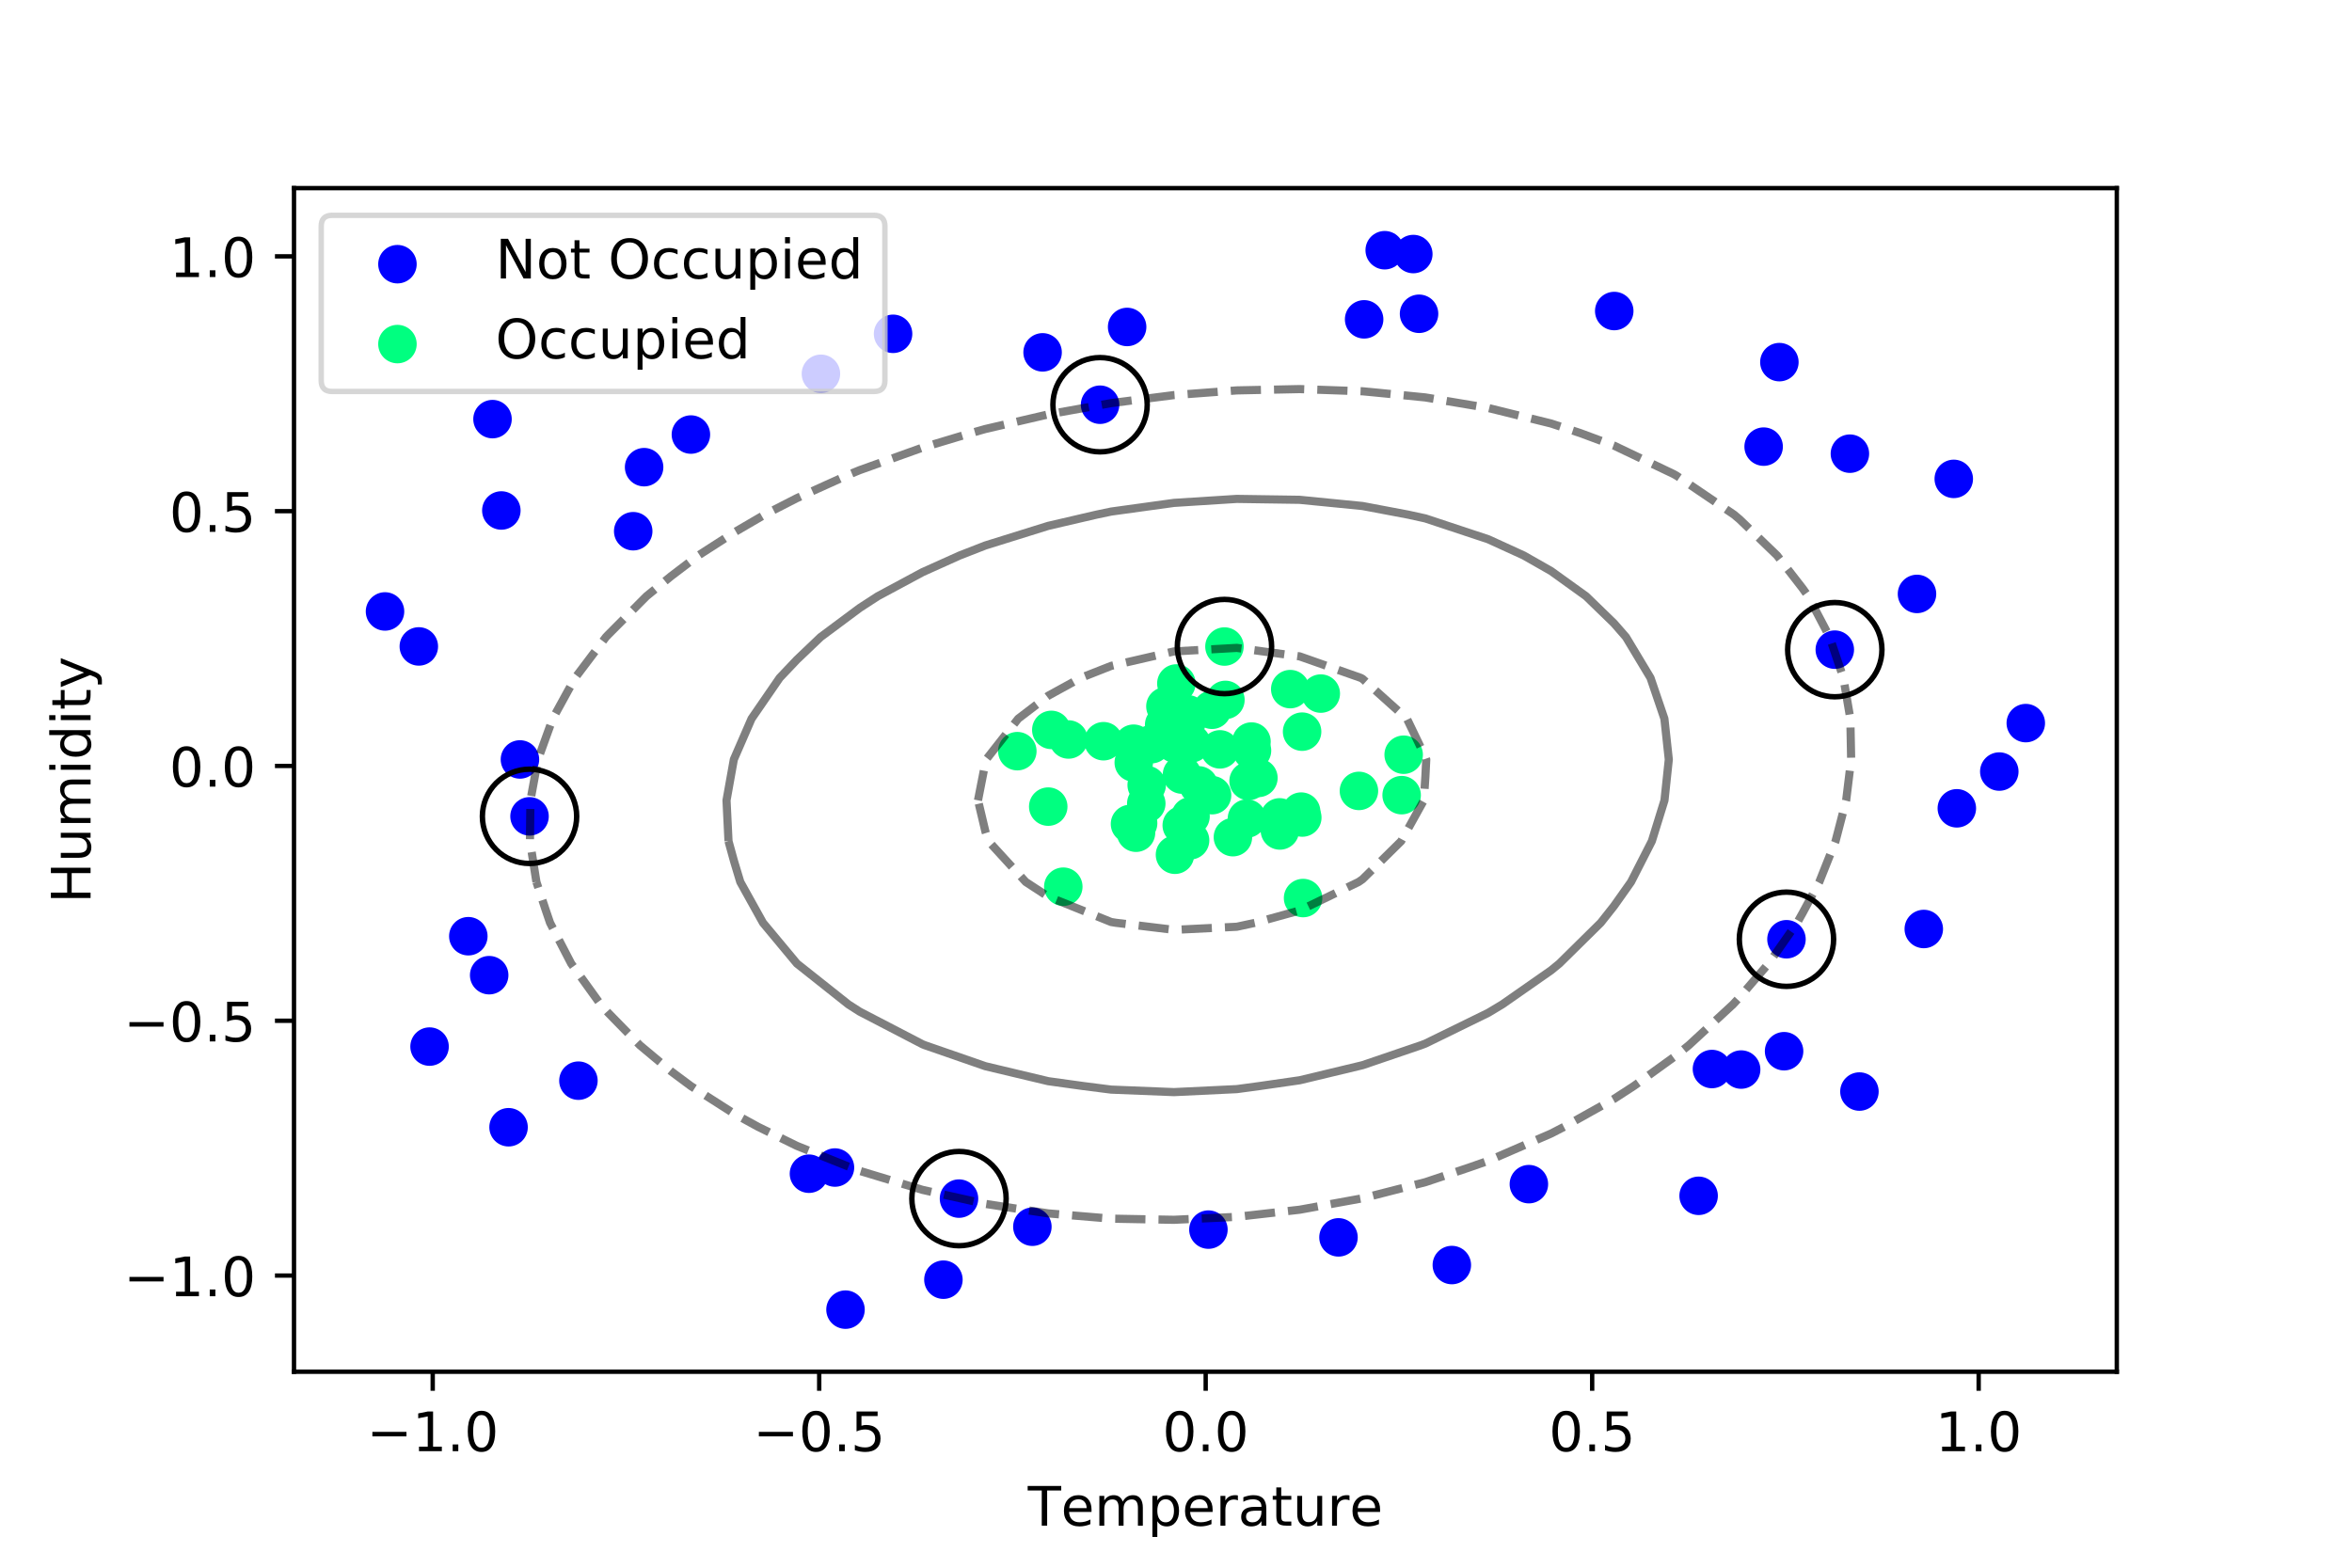 <?xml version="1.0" encoding="utf-8" standalone="no"?>
<!DOCTYPE svg PUBLIC "-//W3C//DTD SVG 1.1//EN"
  "http://www.w3.org/Graphics/SVG/1.1/DTD/svg11.dtd">
<!-- Created with matplotlib (http://matplotlib.org/) -->
<svg height="288pt" version="1.1" viewBox="0 0 432 288" width="432pt" xmlns="http://www.w3.org/2000/svg" xmlns:xlink="http://www.w3.org/1999/xlink">
 <defs>
  <style type="text/css">
*{stroke-linecap:butt;stroke-linejoin:round;}
  </style>
 </defs>
 <g id="figure_1">
  <g id="patch_1">
   <path d="M 0 288 
L 432 288 
L 432 0 
L 0 0 
z
" style="fill:#ffffff;"/>
  </g>
  <g id="axes_1">
   <g id="patch_2">
    <path d="M 54 252 
L 388.8 252 
L 388.8 34.56 
L 54 34.56 
z
" style="fill:#ffffff;"/>
   </g>
   <g id="PathCollection_1">
    <defs>
     <path d="M 0 3.536 
C 0.938 3.536 1.837 3.163 2.5 2.5 
C 3.163 1.837 3.536 0.938 3.536 0 
C 3.536 -0.938 3.163 -1.837 2.5 -2.5 
C 1.837 -3.163 0.938 -3.536 0 -3.536 
C -0.938 -3.536 -1.837 -3.163 -2.5 -2.5 
C -3.163 -1.837 -3.536 -0.938 -3.536 0 
C -3.536 0.938 -3.163 1.837 -2.5 2.5 
C -1.837 3.163 -0.938 3.536 0 3.536 
z
" id="C0_0_b269bb9af7"/>
    </defs>
    <g clip-path="url(#pc99de4e599)">
     <use style="fill:#0000ff;" x="155.297" xlink:href="#C0_0_b269bb9af7" y="240.594"/>
    </g>
    <g clip-path="url(#pc99de4e599)">
     <use style="fill:#0000ff;" x="150.783" xlink:href="#C0_0_b269bb9af7" y="68.669"/>
    </g>
    <g clip-path="url(#pc99de4e599)">
     <use style="fill:#0000ff;" x="176.142" xlink:href="#C0_0_b269bb9af7" y="220.196"/>
    </g>
    <g clip-path="url(#pc99de4e599)">
     <use style="fill:#0000ff;" x="245.846" xlink:href="#C0_0_b269bb9af7" y="227.316"/>
    </g>
    <g clip-path="url(#pc99de4e599)">
     <use style="fill:#0000ff;" x="153.36" xlink:href="#C0_0_b269bb9af7" y="214.488"/>
    </g>
    <g clip-path="url(#pc99de4e599)">
     <use style="fill:#0000ff;" x="93.409" xlink:href="#C0_0_b269bb9af7" y="207.086"/>
    </g>
    <g clip-path="url(#pc99de4e599)">
     <use style="fill:#0000ff;" x="327.689" xlink:href="#C0_0_b269bb9af7" y="193.119"/>
    </g>
    <g clip-path="url(#pc99de4e599)">
     <use style="fill:#0000ff;" x="254.336" xlink:href="#C0_0_b269bb9af7" y="45.966"/>
    </g>
    <g clip-path="url(#pc99de4e599)">
     <use style="fill:#0000ff;" x="337.003" xlink:href="#C0_0_b269bb9af7" y="119.349"/>
    </g>
    <g clip-path="url(#pc99de4e599)">
     <use style="fill:#0000ff;" x="118.306" xlink:href="#C0_0_b269bb9af7" y="85.824"/>
    </g>
    <g clip-path="url(#pc99de4e599)">
     <use style="fill:#0000ff;" x="173.28" xlink:href="#C0_0_b269bb9af7" y="235.091"/>
    </g>
    <g clip-path="url(#pc99de4e599)">
     <use style="fill:#0000ff;" x="86.019" xlink:href="#C0_0_b269bb9af7" y="171.992"/>
    </g>
    <g clip-path="url(#pc99de4e599)">
     <use style="fill:#0000ff;" x="319.802" xlink:href="#C0_0_b269bb9af7" y="196.489"/>
    </g>
    <g clip-path="url(#pc99de4e599)">
     <use style="fill:#0000ff;" x="221.956" xlink:href="#C0_0_b269bb9af7" y="225.891"/>
    </g>
    <g clip-path="url(#pc99de4e599)">
     <use style="fill:#0000ff;" x="266.663" xlink:href="#C0_0_b269bb9af7" y="232.402"/>
    </g>
    <g clip-path="url(#pc99de4e599)">
     <use style="fill:#0000ff;" x="353.349" xlink:href="#C0_0_b269bb9af7" y="170.666"/>
    </g>
    <g clip-path="url(#pc99de4e599)">
     <use style="fill:#0000ff;" x="76.926" xlink:href="#C0_0_b269bb9af7" y="118.756"/>
    </g>
    <g clip-path="url(#pc99de4e599)">
     <use style="fill:#0000ff;" x="148.585" xlink:href="#C0_0_b269bb9af7" y="215.622"/>
    </g>
    <g clip-path="url(#pc99de4e599)">
     <use style="fill:#0000ff;" x="202.053" xlink:href="#C0_0_b269bb9af7" y="74.351"/>
    </g>
    <g clip-path="url(#pc99de4e599)">
     <use style="fill:#0000ff;" x="280.816" xlink:href="#C0_0_b269bb9af7" y="217.54"/>
    </g>
    <g clip-path="url(#pc99de4e599)">
     <use style="fill:#0000ff;" x="341.529" xlink:href="#C0_0_b269bb9af7" y="200.529"/>
    </g>
    <g clip-path="url(#pc99de4e599)">
     <use style="fill:#0000ff;" x="97.261" xlink:href="#C0_0_b269bb9af7" y="149.97"/>
    </g>
    <g clip-path="url(#pc99de4e599)">
     <use style="fill:#0000ff;" x="314.44" xlink:href="#C0_0_b269bb9af7" y="196.391"/>
    </g>
    <g clip-path="url(#pc99de4e599)">
     <use style="fill:#0000ff;" x="70.717" xlink:href="#C0_0_b269bb9af7" y="112.329"/>
    </g>
    <g clip-path="url(#pc99de4e599)">
     <use style="fill:#0000ff;" x="358.855" xlink:href="#C0_0_b269bb9af7" y="87.976"/>
    </g>
    <g clip-path="url(#pc99de4e599)">
     <use style="fill:#0000ff;" x="359.419" xlink:href="#C0_0_b269bb9af7" y="148.495"/>
    </g>
    <g clip-path="url(#pc99de4e599)">
     <use style="fill:#0000ff;" x="116.304" xlink:href="#C0_0_b269bb9af7" y="97.59"/>
    </g>
    <g clip-path="url(#pc99de4e599)">
     <use style="fill:#0000ff;" x="352.102" xlink:href="#C0_0_b269bb9af7" y="109.111"/>
    </g>
    <g clip-path="url(#pc99de4e599)">
     <use style="fill:#0000ff;" x="106.242" xlink:href="#C0_0_b269bb9af7" y="198.53"/>
    </g>
    <g clip-path="url(#pc99de4e599)">
     <use style="fill:#0000ff;" x="311.992" xlink:href="#C0_0_b269bb9af7" y="219.683"/>
    </g>
    <g clip-path="url(#pc99de4e599)">
     <use style="fill:#0000ff;" x="328.127" xlink:href="#C0_0_b269bb9af7" y="172.55"/>
    </g>
    <g clip-path="url(#pc99de4e599)">
     <use style="fill:#0000ff;" x="296.494" xlink:href="#C0_0_b269bb9af7" y="57.14"/>
    </g>
    <g clip-path="url(#pc99de4e599)">
     <use style="fill:#0000ff;" x="367.218" xlink:href="#C0_0_b269bb9af7" y="141.743"/>
    </g>
    <g clip-path="url(#pc99de4e599)">
     <use style="fill:#0000ff;" x="92.083" xlink:href="#C0_0_b269bb9af7" y="93.781"/>
    </g>
    <g clip-path="url(#pc99de4e599)">
     <use style="fill:#0000ff;" x="326.825" xlink:href="#C0_0_b269bb9af7" y="66.527"/>
    </g>
    <g clip-path="url(#pc99de4e599)">
     <use style="fill:#0000ff;" x="207.024" xlink:href="#C0_0_b269bb9af7" y="60.066"/>
    </g>
    <g clip-path="url(#pc99de4e599)">
     <use style="fill:#0000ff;" x="191.497" xlink:href="#C0_0_b269bb9af7" y="64.731"/>
    </g>
    <g clip-path="url(#pc99de4e599)">
     <use style="fill:#0000ff;" x="78.899" xlink:href="#C0_0_b269bb9af7" y="192.27"/>
    </g>
    <g clip-path="url(#pc99de4e599)">
     <use style="fill:#0000ff;" x="89.848" xlink:href="#C0_0_b269bb9af7" y="179.151"/>
    </g>
    <g clip-path="url(#pc99de4e599)">
     <use style="fill:#0000ff;" x="250.555" xlink:href="#C0_0_b269bb9af7" y="58.665"/>
    </g>
    <g clip-path="url(#pc99de4e599)">
     <use style="fill:#0000ff;" x="126.9" xlink:href="#C0_0_b269bb9af7" y="79.831"/>
    </g>
    <g clip-path="url(#pc99de4e599)">
     <use style="fill:#0000ff;" x="90.462" xlink:href="#C0_0_b269bb9af7" y="76.997"/>
    </g>
    <g clip-path="url(#pc99de4e599)">
     <use style="fill:#0000ff;" x="95.5" xlink:href="#C0_0_b269bb9af7" y="139.519"/>
    </g>
    <g clip-path="url(#pc99de4e599)">
     <use style="fill:#0000ff;" x="323.934" xlink:href="#C0_0_b269bb9af7" y="82.05"/>
    </g>
    <g clip-path="url(#pc99de4e599)">
     <use style="fill:#0000ff;" x="372.083" xlink:href="#C0_0_b269bb9af7" y="132.843"/>
    </g>
    <g clip-path="url(#pc99de4e599)">
     <use style="fill:#0000ff;" x="164.033" xlink:href="#C0_0_b269bb9af7" y="61.325"/>
    </g>
    <g clip-path="url(#pc99de4e599)">
     <use style="fill:#0000ff;" x="339.778" xlink:href="#C0_0_b269bb9af7" y="83.345"/>
    </g>
    <g clip-path="url(#pc99de4e599)">
     <use style="fill:#0000ff;" x="260.642" xlink:href="#C0_0_b269bb9af7" y="57.645"/>
    </g>
    <g clip-path="url(#pc99de4e599)">
     <use style="fill:#0000ff;" x="259.587" xlink:href="#C0_0_b269bb9af7" y="46.671"/>
    </g>
    <g clip-path="url(#pc99de4e599)">
     <use style="fill:#0000ff;" x="189.619" xlink:href="#C0_0_b269bb9af7" y="225.362"/>
    </g>
   </g>
   <g id="PathCollection_2">
    <defs>
     <path d="M 0 3.536 
C 0.938 3.536 1.837 3.163 2.5 2.5 
C 3.163 1.837 3.536 0.938 3.536 0 
C 3.536 -0.938 3.163 -1.837 2.5 -2.5 
C 1.837 -3.163 0.938 -3.536 0 -3.536 
C -0.938 -3.536 -1.837 -3.163 -2.5 -2.5 
C -3.163 -1.837 -3.536 -0.938 -3.536 0 
C -3.536 0.938 -3.163 1.837 -2.5 2.5 
C -1.837 3.163 -0.938 3.536 0 3.536 
z
" id="C1_0_8da553dc02"/>
    </defs>
    <g clip-path="url(#pc99de4e599)">
     <use style="fill:#00ff80;" x="211.501" xlink:href="#C1_0_8da553dc02" y="136.712"/>
    </g>
    <g clip-path="url(#pc99de4e599)">
     <use style="fill:#00ff80;" x="229.032" xlink:href="#C1_0_8da553dc02" y="150.377"/>
    </g>
    <g clip-path="url(#pc99de4e599)">
     <use style="fill:#00ff80;" x="193.098" xlink:href="#C1_0_8da553dc02" y="134.089"/>
    </g>
    <g clip-path="url(#pc99de4e599)">
     <use style="fill:#00ff80;" x="257.816" xlink:href="#C1_0_8da553dc02" y="138.649"/>
    </g>
    <g clip-path="url(#pc99de4e599)">
     <use style="fill:#00ff80;" x="202.684" xlink:href="#C1_0_8da553dc02" y="136.169"/>
    </g>
    <g clip-path="url(#pc99de4e599)">
     <use style="fill:#00ff80;" x="218.156" xlink:href="#C1_0_8da553dc02" y="131.223"/>
    </g>
    <g clip-path="url(#pc99de4e599)">
     <use style="fill:#00ff80;" x="217.049" xlink:href="#C1_0_8da553dc02" y="134.687"/>
    </g>
    <g clip-path="url(#pc99de4e599)">
     <use style="fill:#00ff80;" x="226.455" xlink:href="#C1_0_8da553dc02" y="153.795"/>
    </g>
    <g clip-path="url(#pc99de4e599)">
     <use style="fill:#00ff80;" x="242.592" xlink:href="#C1_0_8da553dc02" y="127.418"/>
    </g>
    <g clip-path="url(#pc99de4e599)">
     <use style="fill:#00ff80;" x="249.599" xlink:href="#C1_0_8da553dc02" y="145.299"/>
    </g>
    <g clip-path="url(#pc99de4e599)">
     <use style="fill:#00ff80;" x="239.197" xlink:href="#C1_0_8da553dc02" y="150.189"/>
    </g>
    <g clip-path="url(#pc99de4e599)">
     <use style="fill:#00ff80;" x="207.552" xlink:href="#C1_0_8da553dc02" y="151.372"/>
    </g>
    <g clip-path="url(#pc99de4e599)">
     <use style="fill:#00ff80;" x="186.855" xlink:href="#C1_0_8da553dc02" y="137.997"/>
    </g>
    <g clip-path="url(#pc99de4e599)">
     <use style="fill:#00ff80;" x="235.034" xlink:href="#C1_0_8da553dc02" y="150.162"/>
    </g>
    <g clip-path="url(#pc99de4e599)">
     <use style="fill:#00ff80;" x="217.101" xlink:href="#C1_0_8da553dc02" y="142.299"/>
    </g>
    <g clip-path="url(#pc99de4e599)">
     <use style="fill:#00ff80;" x="218.588" xlink:href="#C1_0_8da553dc02" y="154.374"/>
    </g>
    <g clip-path="url(#pc99de4e599)">
     <use style="fill:#00ff80;" x="224.903" xlink:href="#C1_0_8da553dc02" y="118.776"/>
    </g>
    <g clip-path="url(#pc99de4e599)">
     <use style="fill:#00ff80;" x="257.444" xlink:href="#C1_0_8da553dc02" y="146.079"/>
    </g>
    <g clip-path="url(#pc99de4e599)">
     <use style="fill:#00ff80;" x="208.656" xlink:href="#C1_0_8da553dc02" y="152.979"/>
    </g>
    <g clip-path="url(#pc99de4e599)">
     <use style="fill:#00ff80;" x="218.67" xlink:href="#C1_0_8da553dc02" y="149.965"/>
    </g>
    <g clip-path="url(#pc99de4e599)">
     <use style="fill:#00ff80;" x="229.958" xlink:href="#C1_0_8da553dc02" y="137.889"/>
    </g>
    <g clip-path="url(#pc99de4e599)">
     <use style="fill:#00ff80;" x="208.241" xlink:href="#C1_0_8da553dc02" y="140.086"/>
    </g>
    <g clip-path="url(#pc99de4e599)">
     <use style="fill:#00ff80;" x="222.624" xlink:href="#C1_0_8da553dc02" y="146.082"/>
    </g>
    <g clip-path="url(#pc99de4e599)">
     <use style="fill:#00ff80;" x="229.864" xlink:href="#C1_0_8da553dc02" y="136.231"/>
    </g>
    <g clip-path="url(#pc99de4e599)">
     <use style="fill:#00ff80;" x="215.856" xlink:href="#C1_0_8da553dc02" y="136.614"/>
    </g>
    <g clip-path="url(#pc99de4e599)">
     <use style="fill:#00ff80;" x="192.533" xlink:href="#C1_0_8da553dc02" y="148.184"/>
    </g>
    <g clip-path="url(#pc99de4e599)">
     <use style="fill:#00ff80;" x="217.056" xlink:href="#C1_0_8da553dc02" y="151.627"/>
    </g>
    <g clip-path="url(#pc99de4e599)">
     <use style="fill:#00ff80;" x="213.828" xlink:href="#C1_0_8da553dc02" y="133.139"/>
    </g>
    <g clip-path="url(#pc99de4e599)">
     <use style="fill:#00ff80;" x="222.609" xlink:href="#C1_0_8da553dc02" y="130.39"/>
    </g>
    <g clip-path="url(#pc99de4e599)">
     <use style="fill:#00ff80;" x="239.161" xlink:href="#C1_0_8da553dc02" y="134.413"/>
    </g>
    <g clip-path="url(#pc99de4e599)">
     <use style="fill:#00ff80;" x="239.341" xlink:href="#C1_0_8da553dc02" y="164.982"/>
    </g>
    <g clip-path="url(#pc99de4e599)">
     <use style="fill:#00ff80;" x="210.618" xlink:href="#C1_0_8da553dc02" y="144.217"/>
    </g>
    <g clip-path="url(#pc99de4e599)">
     <use style="fill:#00ff80;" x="214.057" xlink:href="#C1_0_8da553dc02" y="129.766"/>
    </g>
    <g clip-path="url(#pc99de4e599)">
     <use style="fill:#00ff80;" x="196.259" xlink:href="#C1_0_8da553dc02" y="135.851"/>
    </g>
    <g clip-path="url(#pc99de4e599)">
     <use style="fill:#00ff80;" x="235.082" xlink:href="#C1_0_8da553dc02" y="152.564"/>
    </g>
    <g clip-path="url(#pc99de4e599)">
     <use style="fill:#00ff80;" x="238.989" xlink:href="#C1_0_8da553dc02" y="149.103"/>
    </g>
    <g clip-path="url(#pc99de4e599)">
     <use style="fill:#00ff80;" x="215.814" xlink:href="#C1_0_8da553dc02" y="157.026"/>
    </g>
    <g clip-path="url(#pc99de4e599)">
     <use style="fill:#00ff80;" x="225.076" xlink:href="#C1_0_8da553dc02" y="128.582"/>
    </g>
    <g clip-path="url(#pc99de4e599)">
     <use style="fill:#00ff80;" x="229.335" xlink:href="#C1_0_8da553dc02" y="143.485"/>
    </g>
    <g clip-path="url(#pc99de4e599)">
     <use style="fill:#00ff80;" x="218.806" xlink:href="#C1_0_8da553dc02" y="136.551"/>
    </g>
    <g clip-path="url(#pc99de4e599)">
     <use style="fill:#00ff80;" x="224.07" xlink:href="#C1_0_8da553dc02" y="137.667"/>
    </g>
    <g clip-path="url(#pc99de4e599)">
     <use style="fill:#00ff80;" x="231.136" xlink:href="#C1_0_8da553dc02" y="142.913"/>
    </g>
    <g clip-path="url(#pc99de4e599)">
     <use style="fill:#00ff80;" x="210.54" xlink:href="#C1_0_8da553dc02" y="147.619"/>
    </g>
    <g clip-path="url(#pc99de4e599)">
     <use style="fill:#00ff80;" x="236.985" xlink:href="#C1_0_8da553dc02" y="126.6"/>
    </g>
    <g clip-path="url(#pc99de4e599)">
     <use style="fill:#00ff80;" x="216.068" xlink:href="#C1_0_8da553dc02" y="125.56"/>
    </g>
    <g clip-path="url(#pc99de4e599)">
     <use style="fill:#00ff80;" x="217.914" xlink:href="#C1_0_8da553dc02" y="132.662"/>
    </g>
    <g clip-path="url(#pc99de4e599)">
     <use style="fill:#00ff80;" x="220.172" xlink:href="#C1_0_8da553dc02" y="144.282"/>
    </g>
    <g clip-path="url(#pc99de4e599)">
     <use style="fill:#00ff80;" x="208.209" xlink:href="#C1_0_8da553dc02" y="136.627"/>
    </g>
    <g clip-path="url(#pc99de4e599)">
     <use style="fill:#00ff80;" x="209.04" xlink:href="#C1_0_8da553dc02" y="151.245"/>
    </g>
    <g clip-path="url(#pc99de4e599)">
     <use style="fill:#00ff80;" x="195.299" xlink:href="#C1_0_8da553dc02" y="162.895"/>
    </g>
   </g>
   <g id="PathCollection_3">
    <defs>
     <path d="M 0 8.66 
C 2.297 8.66 4.5 7.748 6.124 6.124 
C 7.748 4.5 8.66 2.297 8.66 0 
C 8.66 -2.297 7.748 -4.5 6.124 -6.124 
C 4.5 -7.748 2.297 -8.66 0 -8.66 
C -2.297 -8.66 -4.5 -7.748 -6.124 -6.124 
C -7.748 -4.5 -8.66 -2.297 -8.66 0 
C -8.66 2.297 -7.748 4.5 -6.124 6.124 
C -4.5 7.748 -2.297 8.66 0 8.66 
z
" id="C2_0_939f2a3a9c"/>
    </defs>
    <g clip-path="url(#pc99de4e599)">
     <use style="fill:none;stroke:#000000;" x="176.142" xlink:href="#C2_0_939f2a3a9c" y="220.196"/>
    </g>
    <g clip-path="url(#pc99de4e599)">
     <use style="fill:none;stroke:#000000;" x="337.003" xlink:href="#C2_0_939f2a3a9c" y="119.349"/>
    </g>
    <g clip-path="url(#pc99de4e599)">
     <use style="fill:none;stroke:#000000;" x="202.053" xlink:href="#C2_0_939f2a3a9c" y="74.351"/>
    </g>
    <g clip-path="url(#pc99de4e599)">
     <use style="fill:none;stroke:#000000;" x="97.261" xlink:href="#C2_0_939f2a3a9c" y="149.97"/>
    </g>
    <g clip-path="url(#pc99de4e599)">
     <use style="fill:none;stroke:#000000;" x="328.127" xlink:href="#C2_0_939f2a3a9c" y="172.55"/>
    </g>
    <g clip-path="url(#pc99de4e599)">
     <use style="fill:none;stroke:#000000;" x="224.903" xlink:href="#C2_0_939f2a3a9c" y="118.776"/>
    </g>
   </g>
   <g id="PathCollection_4"/>
   <g id="matplotlib.axis_1">
    <g id="xtick_1">
     <g id="line2d_1">
      <defs>
       <path d="M 0 0 
L 0 3.5 
" id="mae3b0581ad" style="stroke:#000000;stroke-width:0.8;"/>
      </defs>
      <g>
       <use style="stroke:#000000;stroke-width:0.8;" x="79.478" xlink:href="#mae3b0581ad" y="252"/>
      </g>
     </g>
     <g id="text_1">
      <!-- −1.0 -->
      <defs>
       <path d="M 10.594 35.5 
L 73.188 35.5 
L 73.188 27.203 
L 10.594 27.203 
z
" id="DejaVuSans-2212"/>
       <path d="M 12.406 8.297 
L 28.516 8.297 
L 28.516 63.922 
L 10.984 60.406 
L 10.984 69.391 
L 28.422 72.906 
L 38.281 72.906 
L 38.281 8.297 
L 54.391 8.297 
L 54.391 0 
L 12.406 0 
z
" id="DejaVuSans-31"/>
       <path d="M 10.688 12.406 
L 21 12.406 
L 21 0 
L 10.688 0 
z
" id="DejaVuSans-2e"/>
       <path d="M 31.781 66.406 
Q 24.172 66.406 20.328 58.906 
Q 16.5 51.422 16.5 36.375 
Q 16.5 21.391 20.328 13.891 
Q 24.172 6.391 31.781 6.391 
Q 39.453 6.391 43.281 13.891 
Q 47.125 21.391 47.125 36.375 
Q 47.125 51.422 43.281 58.906 
Q 39.453 66.406 31.781 66.406 
z
M 31.781 74.219 
Q 44.047 74.219 50.516 64.516 
Q 56.984 54.828 56.984 36.375 
Q 56.984 17.969 50.516 8.266 
Q 44.047 -1.422 31.781 -1.422 
Q 19.531 -1.422 13.062 8.266 
Q 6.594 17.969 6.594 36.375 
Q 6.594 54.828 13.062 64.516 
Q 19.531 74.219 31.781 74.219 
z
" id="DejaVuSans-30"/>
      </defs>
      <g transform="translate(67.337 266.598)scale(0.1 -0.1)">
       <use xlink:href="#DejaVuSans-2212"/>
       <use x="83.789" xlink:href="#DejaVuSans-31"/>
       <use x="147.412" xlink:href="#DejaVuSans-2e"/>
       <use x="179.199" xlink:href="#DejaVuSans-30"/>
      </g>
     </g>
    </g>
    <g id="xtick_2">
     <g id="line2d_2">
      <g>
       <use style="stroke:#000000;stroke-width:0.8;" x="150.466" xlink:href="#mae3b0581ad" y="252"/>
      </g>
     </g>
     <g id="text_2">
      <!-- −0.5 -->
      <defs>
       <path d="M 10.797 72.906 
L 49.516 72.906 
L 49.516 64.594 
L 19.828 64.594 
L 19.828 46.734 
Q 21.969 47.469 24.109 47.828 
Q 26.266 48.188 28.422 48.188 
Q 40.625 48.188 47.75 41.5 
Q 54.891 34.812 54.891 23.391 
Q 54.891 11.625 47.562 5.094 
Q 40.234 -1.422 26.906 -1.422 
Q 22.312 -1.422 17.547 -0.641 
Q 12.797 0.141 7.719 1.703 
L 7.719 11.625 
Q 12.109 9.234 16.797 8.062 
Q 21.484 6.891 26.703 6.891 
Q 35.156 6.891 40.078 11.328 
Q 45.016 15.766 45.016 23.391 
Q 45.016 31 40.078 35.438 
Q 35.156 39.891 26.703 39.891 
Q 22.75 39.891 18.812 39.016 
Q 14.891 38.141 10.797 36.281 
z
" id="DejaVuSans-35"/>
      </defs>
      <g transform="translate(138.324 266.598)scale(0.1 -0.1)">
       <use xlink:href="#DejaVuSans-2212"/>
       <use x="83.789" xlink:href="#DejaVuSans-30"/>
       <use x="147.412" xlink:href="#DejaVuSans-2e"/>
       <use x="179.199" xlink:href="#DejaVuSans-35"/>
      </g>
     </g>
    </g>
    <g id="xtick_3">
     <g id="line2d_3">
      <g>
       <use style="stroke:#000000;stroke-width:0.8;" x="221.453" xlink:href="#mae3b0581ad" y="252"/>
      </g>
     </g>
     <g id="text_3">
      <!-- 0.0 -->
      <g transform="translate(213.501 266.598)scale(0.1 -0.1)">
       <use xlink:href="#DejaVuSans-30"/>
       <use x="63.623" xlink:href="#DejaVuSans-2e"/>
       <use x="95.41" xlink:href="#DejaVuSans-30"/>
      </g>
     </g>
    </g>
    <g id="xtick_4">
     <g id="line2d_4">
      <g>
       <use style="stroke:#000000;stroke-width:0.8;" x="292.44" xlink:href="#mae3b0581ad" y="252"/>
      </g>
     </g>
     <g id="text_4">
      <!-- 0.5 -->
      <g transform="translate(284.489 266.598)scale(0.1 -0.1)">
       <use xlink:href="#DejaVuSans-30"/>
       <use x="63.623" xlink:href="#DejaVuSans-2e"/>
       <use x="95.41" xlink:href="#DejaVuSans-35"/>
      </g>
     </g>
    </g>
    <g id="xtick_5">
     <g id="line2d_5">
      <g>
       <use style="stroke:#000000;stroke-width:0.8;" x="363.428" xlink:href="#mae3b0581ad" y="252"/>
      </g>
     </g>
     <g id="text_5">
      <!-- 1.0 -->
      <g transform="translate(355.476 266.598)scale(0.1 -0.1)">
       <use xlink:href="#DejaVuSans-31"/>
       <use x="63.623" xlink:href="#DejaVuSans-2e"/>
       <use x="95.41" xlink:href="#DejaVuSans-30"/>
      </g>
     </g>
    </g>
    <g id="text_6">
     <!-- Temperature -->
     <defs>
      <path d="M -0.297 72.906 
L 61.375 72.906 
L 61.375 64.594 
L 35.5 64.594 
L 35.5 0 
L 25.594 0 
L 25.594 64.594 
L -0.297 64.594 
z
" id="DejaVuSans-54"/>
      <path d="M 56.203 29.594 
L 56.203 25.203 
L 14.891 25.203 
Q 15.484 15.922 20.484 11.062 
Q 25.484 6.203 34.422 6.203 
Q 39.594 6.203 44.453 7.469 
Q 49.312 8.734 54.109 11.281 
L 54.109 2.781 
Q 49.266 0.734 44.188 -0.344 
Q 39.109 -1.422 33.891 -1.422 
Q 20.797 -1.422 13.156 6.188 
Q 5.516 13.812 5.516 26.812 
Q 5.516 40.234 12.766 48.109 
Q 20.016 56 32.328 56 
Q 43.359 56 49.781 48.891 
Q 56.203 41.797 56.203 29.594 
z
M 47.219 32.234 
Q 47.125 39.594 43.094 43.984 
Q 39.062 48.391 32.422 48.391 
Q 24.906 48.391 20.391 44.141 
Q 15.875 39.891 15.188 32.172 
z
" id="DejaVuSans-65"/>
      <path d="M 52 44.188 
Q 55.375 50.25 60.062 53.125 
Q 64.75 56 71.094 56 
Q 79.641 56 84.281 50.016 
Q 88.922 44.047 88.922 33.016 
L 88.922 0 
L 79.891 0 
L 79.891 32.719 
Q 79.891 40.578 77.094 44.375 
Q 74.312 48.188 68.609 48.188 
Q 61.625 48.188 57.562 43.547 
Q 53.516 38.922 53.516 30.906 
L 53.516 0 
L 44.484 0 
L 44.484 32.719 
Q 44.484 40.625 41.703 44.406 
Q 38.922 48.188 33.109 48.188 
Q 26.219 48.188 22.156 43.531 
Q 18.109 38.875 18.109 30.906 
L 18.109 0 
L 9.078 0 
L 9.078 54.688 
L 18.109 54.688 
L 18.109 46.188 
Q 21.188 51.219 25.484 53.609 
Q 29.781 56 35.688 56 
Q 41.656 56 45.828 52.969 
Q 50 49.953 52 44.188 
z
" id="DejaVuSans-6d"/>
      <path d="M 18.109 8.203 
L 18.109 -20.797 
L 9.078 -20.797 
L 9.078 54.688 
L 18.109 54.688 
L 18.109 46.391 
Q 20.953 51.266 25.266 53.625 
Q 29.594 56 35.594 56 
Q 45.562 56 51.781 48.094 
Q 58.016 40.188 58.016 27.297 
Q 58.016 14.406 51.781 6.484 
Q 45.562 -1.422 35.594 -1.422 
Q 29.594 -1.422 25.266 0.953 
Q 20.953 3.328 18.109 8.203 
z
M 48.688 27.297 
Q 48.688 37.203 44.609 42.844 
Q 40.531 48.484 33.406 48.484 
Q 26.266 48.484 22.188 42.844 
Q 18.109 37.203 18.109 27.297 
Q 18.109 17.391 22.188 11.75 
Q 26.266 6.109 33.406 6.109 
Q 40.531 6.109 44.609 11.75 
Q 48.688 17.391 48.688 27.297 
z
" id="DejaVuSans-70"/>
      <path d="M 41.109 46.297 
Q 39.594 47.172 37.812 47.578 
Q 36.031 48 33.891 48 
Q 26.266 48 22.188 43.047 
Q 18.109 38.094 18.109 28.812 
L 18.109 0 
L 9.078 0 
L 9.078 54.688 
L 18.109 54.688 
L 18.109 46.188 
Q 20.953 51.172 25.484 53.578 
Q 30.031 56 36.531 56 
Q 37.453 56 38.578 55.875 
Q 39.703 55.766 41.062 55.516 
z
" id="DejaVuSans-72"/>
      <path d="M 34.281 27.484 
Q 23.391 27.484 19.188 25 
Q 14.984 22.516 14.984 16.5 
Q 14.984 11.719 18.141 8.906 
Q 21.297 6.109 26.703 6.109 
Q 34.188 6.109 38.703 11.406 
Q 43.219 16.703 43.219 25.484 
L 43.219 27.484 
z
M 52.203 31.203 
L 52.203 0 
L 43.219 0 
L 43.219 8.297 
Q 40.141 3.328 35.547 0.953 
Q 30.953 -1.422 24.312 -1.422 
Q 15.922 -1.422 10.953 3.297 
Q 6 8.016 6 15.922 
Q 6 25.141 12.172 29.828 
Q 18.359 34.516 30.609 34.516 
L 43.219 34.516 
L 43.219 35.406 
Q 43.219 41.609 39.141 45 
Q 35.062 48.391 27.688 48.391 
Q 23 48.391 18.547 47.266 
Q 14.109 46.141 10.016 43.891 
L 10.016 52.203 
Q 14.938 54.109 19.578 55.047 
Q 24.219 56 28.609 56 
Q 40.484 56 46.344 49.844 
Q 52.203 43.703 52.203 31.203 
z
" id="DejaVuSans-61"/>
      <path d="M 18.312 70.219 
L 18.312 54.688 
L 36.812 54.688 
L 36.812 47.703 
L 18.312 47.703 
L 18.312 18.016 
Q 18.312 11.328 20.141 9.422 
Q 21.969 7.516 27.594 7.516 
L 36.812 7.516 
L 36.812 0 
L 27.594 0 
Q 17.188 0 13.234 3.875 
Q 9.281 7.766 9.281 18.016 
L 9.281 47.703 
L 2.688 47.703 
L 2.688 54.688 
L 9.281 54.688 
L 9.281 70.219 
z
" id="DejaVuSans-74"/>
      <path d="M 8.5 21.578 
L 8.5 54.688 
L 17.484 54.688 
L 17.484 21.922 
Q 17.484 14.156 20.5 10.266 
Q 23.531 6.391 29.594 6.391 
Q 36.859 6.391 41.078 11.031 
Q 45.312 15.672 45.312 23.688 
L 45.312 54.688 
L 54.297 54.688 
L 54.297 0 
L 45.312 0 
L 45.312 8.406 
Q 42.047 3.422 37.719 1 
Q 33.406 -1.422 27.688 -1.422 
Q 18.266 -1.422 13.375 4.438 
Q 8.5 10.297 8.5 21.578 
z
M 31.109 56 
z
" id="DejaVuSans-75"/>
     </defs>
     <g transform="translate(188.783 280.277)scale(0.1 -0.1)">
      <use xlink:href="#DejaVuSans-54"/>
      <use x="60.818" xlink:href="#DejaVuSans-65"/>
      <use x="122.342" xlink:href="#DejaVuSans-6d"/>
      <use x="219.754" xlink:href="#DejaVuSans-70"/>
      <use x="283.23" xlink:href="#DejaVuSans-65"/>
      <use x="344.754" xlink:href="#DejaVuSans-72"/>
      <use x="385.867" xlink:href="#DejaVuSans-61"/>
      <use x="447.146" xlink:href="#DejaVuSans-74"/>
      <use x="486.355" xlink:href="#DejaVuSans-75"/>
      <use x="549.734" xlink:href="#DejaVuSans-72"/>
      <use x="590.816" xlink:href="#DejaVuSans-65"/>
     </g>
    </g>
   </g>
   <g id="matplotlib.axis_2">
    <g id="ytick_1">
     <g id="line2d_6">
      <defs>
       <path d="M 0 0 
L -3.5 0 
" id="mf7245632b4" style="stroke:#000000;stroke-width:0.8;"/>
      </defs>
      <g>
       <use style="stroke:#000000;stroke-width:0.8;" x="54" xlink:href="#mf7245632b4" y="234.333"/>
      </g>
     </g>
     <g id="text_7">
      <!-- −1.0 -->
      <g transform="translate(22.717 238.132)scale(0.1 -0.1)">
       <use xlink:href="#DejaVuSans-2212"/>
       <use x="83.789" xlink:href="#DejaVuSans-31"/>
       <use x="147.412" xlink:href="#DejaVuSans-2e"/>
       <use x="179.199" xlink:href="#DejaVuSans-30"/>
      </g>
     </g>
    </g>
    <g id="ytick_2">
     <g id="line2d_7">
      <g>
       <use style="stroke:#000000;stroke-width:0.8;" x="54" xlink:href="#mf7245632b4" y="187.524"/>
      </g>
     </g>
     <g id="text_8">
      <!-- −0.5 -->
      <g transform="translate(22.717 191.323)scale(0.1 -0.1)">
       <use xlink:href="#DejaVuSans-2212"/>
       <use x="83.789" xlink:href="#DejaVuSans-30"/>
       <use x="147.412" xlink:href="#DejaVuSans-2e"/>
       <use x="179.199" xlink:href="#DejaVuSans-35"/>
      </g>
     </g>
    </g>
    <g id="ytick_3">
     <g id="line2d_8">
      <g>
       <use style="stroke:#000000;stroke-width:0.8;" x="54" xlink:href="#mf7245632b4" y="140.714"/>
      </g>
     </g>
     <g id="text_9">
      <!-- 0.0 -->
      <g transform="translate(31.097 144.513)scale(0.1 -0.1)">
       <use xlink:href="#DejaVuSans-30"/>
       <use x="63.623" xlink:href="#DejaVuSans-2e"/>
       <use x="95.41" xlink:href="#DejaVuSans-30"/>
      </g>
     </g>
    </g>
    <g id="ytick_4">
     <g id="line2d_9">
      <g>
       <use style="stroke:#000000;stroke-width:0.8;" x="54" xlink:href="#mf7245632b4" y="93.904"/>
      </g>
     </g>
     <g id="text_10">
      <!-- 0.5 -->
      <g transform="translate(31.097 97.704)scale(0.1 -0.1)">
       <use xlink:href="#DejaVuSans-30"/>
       <use x="63.623" xlink:href="#DejaVuSans-2e"/>
       <use x="95.41" xlink:href="#DejaVuSans-35"/>
      </g>
     </g>
    </g>
    <g id="ytick_5">
     <g id="line2d_10">
      <g>
       <use style="stroke:#000000;stroke-width:0.8;" x="54" xlink:href="#mf7245632b4" y="47.095"/>
      </g>
     </g>
     <g id="text_11">
      <!-- 1.0 -->
      <g transform="translate(31.097 50.894)scale(0.1 -0.1)">
       <use xlink:href="#DejaVuSans-31"/>
       <use x="63.623" xlink:href="#DejaVuSans-2e"/>
       <use x="95.41" xlink:href="#DejaVuSans-30"/>
      </g>
     </g>
    </g>
    <g id="text_12">
     <!-- Humidity -->
     <defs>
      <path d="M 9.812 72.906 
L 19.672 72.906 
L 19.672 43.016 
L 55.516 43.016 
L 55.516 72.906 
L 65.375 72.906 
L 65.375 0 
L 55.516 0 
L 55.516 34.719 
L 19.672 34.719 
L 19.672 0 
L 9.812 0 
z
" id="DejaVuSans-48"/>
      <path d="M 9.422 54.688 
L 18.406 54.688 
L 18.406 0 
L 9.422 0 
z
M 9.422 75.984 
L 18.406 75.984 
L 18.406 64.594 
L 9.422 64.594 
z
" id="DejaVuSans-69"/>
      <path d="M 45.406 46.391 
L 45.406 75.984 
L 54.391 75.984 
L 54.391 0 
L 45.406 0 
L 45.406 8.203 
Q 42.578 3.328 38.25 0.953 
Q 33.938 -1.422 27.875 -1.422 
Q 17.969 -1.422 11.734 6.484 
Q 5.516 14.406 5.516 27.297 
Q 5.516 40.188 11.734 48.094 
Q 17.969 56 27.875 56 
Q 33.938 56 38.25 53.625 
Q 42.578 51.266 45.406 46.391 
z
M 14.797 27.297 
Q 14.797 17.391 18.875 11.75 
Q 22.953 6.109 30.078 6.109 
Q 37.203 6.109 41.297 11.75 
Q 45.406 17.391 45.406 27.297 
Q 45.406 37.203 41.297 42.844 
Q 37.203 48.484 30.078 48.484 
Q 22.953 48.484 18.875 42.844 
Q 14.797 37.203 14.797 27.297 
z
" id="DejaVuSans-64"/>
      <path d="M 32.172 -5.078 
Q 28.375 -14.844 24.75 -17.812 
Q 21.141 -20.797 15.094 -20.797 
L 7.906 -20.797 
L 7.906 -13.281 
L 13.188 -13.281 
Q 16.891 -13.281 18.938 -11.516 
Q 21 -9.766 23.484 -3.219 
L 25.094 0.875 
L 2.984 54.688 
L 12.5 54.688 
L 29.594 11.922 
L 46.688 54.688 
L 56.203 54.688 
z
" id="DejaVuSans-79"/>
     </defs>
     <g transform="translate(16.637 165.951)rotate(-90)scale(0.1 -0.1)">
      <use xlink:href="#DejaVuSans-48"/>
      <use x="75.195" xlink:href="#DejaVuSans-75"/>
      <use x="138.574" xlink:href="#DejaVuSans-6d"/>
      <use x="235.986" xlink:href="#DejaVuSans-69"/>
      <use x="263.77" xlink:href="#DejaVuSans-64"/>
      <use x="327.246" xlink:href="#DejaVuSans-69"/>
      <use x="355.029" xlink:href="#DejaVuSans-74"/>
      <use x="394.238" xlink:href="#DejaVuSans-79"/>
     </g>
    </g>
   </g>
   <g id="LineCollection_1">
    <path clip-path="url(#pc99de4e599)" d="M 98.526 162.025 
L 97.337 154.527 
L 97.428 147.029 
L 98.809 139.531 
L 100.179 135.736 
L 101.518 132.033 
L 105.63 124.535 
L 111.293 117.037 
L 111.724 116.585 
L 118.733 109.539 
L 123.269 105.842 
L 128.267 102.041 
L 134.814 97.832 
L 140.446 94.543 
L 146.359 91.517 
L 156.251 87.046 
L 157.903 86.369 
L 169.448 82.228 
L 178.373 79.548 
L 180.993 78.809 
L 192.538 76.127 
L 204.083 74.055 
L 215.628 72.582 
L 222.723 72.05 
L 227.172 71.72 
L 238.717 71.479 
L 250.262 71.883 
L 252.06 72.05 
L 261.807 73.012 
L 273.352 74.949 
L 284.897 77.804 
L 290.216 79.548 
L 296.441 81.86 
L 307.319 87.046 
L 307.986 87.422 
L 318.493 94.543 
L 319.531 95.421 
L 326.394 102.041 
L 331.076 108.067 
L 332.122 109.539 
L 336.057 117.037 
L 338.581 124.535 
L 339.86 132.033 
L 340.008 139.531 
L 339.091 147.029 
L 337.141 154.527 
L 334.157 162.025 
L 331.076 167.76 
L 330.091 169.523 
L 324.836 177.021 
L 319.531 183.199 
L 318.309 184.519 
L 310.198 192.017 
L 307.986 193.809 
L 300.094 199.514 
L 296.441 201.885 
L 287.276 207.012 
L 284.897 208.242 
L 273.352 213.254 
L 269.762 214.51 
L 261.807 217.176 
L 250.262 220.136 
L 239.977 222.008 
L 238.717 222.236 
L 227.172 223.547 
L 215.628 224.089 
L 204.083 223.88 
L 192.538 222.914 
L 186.483 222.008 
L 180.993 221.169 
L 169.448 218.593 
L 157.903 215.1 
L 156.323 214.51 
L 146.359 210.505 
L 139.245 207.012 
L 134.814 204.582 
L 126.889 199.514 
L 123.269 196.818 
L 117.521 192.017 
L 111.724 186.082 
L 110.315 184.519 
L 104.914 177.021 
L 101.028 169.523 
L 100.179 167.025 
L 98.526 162.025 
" style="fill:none;stroke:#000000;stroke-dasharray:5.55,2.4;stroke-dashoffset:0;stroke-opacity:0.5;stroke-width:1.5;"/>
   </g>
   <g id="LineCollection_2">
    <path clip-path="url(#pc99de4e599)" d="M 133.807 154.527 
L 133.443 147.029 
L 134.784 139.531 
L 134.814 139.457 
L 138.04 132.033 
L 143.2 124.535 
L 146.359 121.202 
L 150.726 117.037 
L 157.903 111.691 
L 161.216 109.539 
L 169.448 105.115 
L 176.284 102.041 
L 180.993 100.207 
L 192.538 96.605 
L 201.407 94.543 
L 204.083 93.98 
L 215.628 92.386 
L 227.172 91.653 
L 238.717 91.821 
L 250.262 92.96 
L 258.632 94.543 
L 261.807 95.242 
L 273.352 99.07 
L 279.857 102.041 
L 284.897 104.91 
L 291.327 109.539 
L 296.441 114.5 
L 298.652 117.037 
L 303.156 124.535 
L 305.705 132.033 
L 306.514 139.531 
L 305.72 147.029 
L 303.4 154.527 
L 299.576 162.025 
L 296.441 166.451 
L 294.011 169.523 
L 286.41 177.021 
L 284.897 178.258 
L 275.93 184.519 
L 273.352 186.067 
L 261.807 191.718 
L 261.018 192.017 
L 250.262 195.686 
L 238.717 198.456 
L 231.371 199.514 
L 227.172 200.082 
L 215.628 200.632 
L 204.083 200.172 
L 198.934 199.514 
L 192.538 198.625 
L 180.993 195.874 
L 169.875 192.017 
L 169.448 191.846 
L 157.903 185.847 
L 155.83 184.519 
L 146.38 177.021 
L 146.359 176.999 
L 140.138 169.523 
L 135.973 162.025 
L 134.814 158.179 
L 133.807 154.527 
" style="fill:none;stroke:#000000;stroke-opacity:0.5;stroke-width:1.5;"/>
   </g>
   <g id="LineCollection_3">
    <path clip-path="url(#pc99de4e599)" d="M 179.633 147.029 
L 180.993 140.083 
L 181.129 139.531 
L 187.017 132.033 
L 192.538 127.809 
L 198.506 124.535 
L 204.083 122.332 
L 215.628 119.673 
L 227.172 119.022 
L 238.717 120.582 
L 249.946 124.535 
L 250.262 124.71 
L 258.412 132.033 
L 261.807 139.085 
L 261.965 139.531 
L 261.807 142.641 
L 261.524 147.029 
L 257.362 154.527 
L 250.262 161.525 
L 249.544 162.025 
L 238.717 167.267 
L 230.551 169.523 
L 227.172 170.254 
L 215.628 170.824 
L 204.947 169.523 
L 204.083 169.381 
L 192.538 164.725 
L 188.408 162.025 
L 181.552 154.527 
L 180.993 152.766 
L 179.633 147.029 
" style="fill:none;stroke:#000000;stroke-dasharray:5.55,2.4;stroke-dashoffset:0;stroke-opacity:0.5;stroke-width:1.5;"/>
   </g>
   <g id="patch_3">
    <path d="M 54 252 
L 54 34.56 
" style="fill:none;stroke:#000000;stroke-linecap:square;stroke-linejoin:miter;stroke-width:0.8;"/>
   </g>
   <g id="patch_4">
    <path d="M 388.8 252 
L 388.8 34.56 
" style="fill:none;stroke:#000000;stroke-linecap:square;stroke-linejoin:miter;stroke-width:0.8;"/>
   </g>
   <g id="patch_5">
    <path d="M 54 252 
L 388.8 252 
" style="fill:none;stroke:#000000;stroke-linecap:square;stroke-linejoin:miter;stroke-width:0.8;"/>
   </g>
   <g id="patch_6">
    <path d="M 54 34.56 
L 388.8 34.56 
" style="fill:none;stroke:#000000;stroke-linecap:square;stroke-linejoin:miter;stroke-width:0.8;"/>
   </g>
   <g id="legend_1">
    <g id="patch_7">
     <path d="M 61 71.916 
L 160.533 71.916 
Q 162.533 71.916 162.533 69.916 
L 162.533 41.56 
Q 162.533 39.56 160.533 39.56 
L 61 39.56 
Q 59 39.56 59 41.56 
L 59 69.916 
Q 59 71.916 61 71.916 
z
" style="fill:#ffffff;opacity:0.8;stroke:#cccccc;stroke-linejoin:miter;"/>
    </g>
    <g id="PathCollection_5">
     <path d="M 73 52.069 
C 73.938 52.069 74.837 51.696 75.5 51.033 
C 76.163 50.37 76.536 49.471 76.536 48.533 
C 76.536 47.596 76.163 46.696 75.5 46.033 
C 74.837 45.37 73.938 44.998 73 44.998 
C 72.062 44.998 71.163 45.37 70.5 46.033 
C 69.837 46.696 69.464 47.596 69.464 48.533 
C 69.464 49.471 69.837 50.37 70.5 51.033 
C 71.163 51.696 72.062 52.069 73 52.069 
z
" style="fill:#0000ff;"/>
    </g>
    <g id="text_13">
     <!-- Not Occupied -->
     <defs>
      <path d="M 9.812 72.906 
L 23.094 72.906 
L 55.422 11.922 
L 55.422 72.906 
L 64.984 72.906 
L 64.984 0 
L 51.703 0 
L 19.391 60.984 
L 19.391 0 
L 9.812 0 
z
" id="DejaVuSans-4e"/>
      <path d="M 30.609 48.391 
Q 23.391 48.391 19.188 42.75 
Q 14.984 37.109 14.984 27.297 
Q 14.984 17.484 19.156 11.844 
Q 23.344 6.203 30.609 6.203 
Q 37.797 6.203 41.984 11.859 
Q 46.188 17.531 46.188 27.297 
Q 46.188 37.016 41.984 42.703 
Q 37.797 48.391 30.609 48.391 
z
M 30.609 56 
Q 42.328 56 49.016 48.375 
Q 55.719 40.766 55.719 27.297 
Q 55.719 13.875 49.016 6.219 
Q 42.328 -1.422 30.609 -1.422 
Q 18.844 -1.422 12.172 6.219 
Q 5.516 13.875 5.516 27.297 
Q 5.516 40.766 12.172 48.375 
Q 18.844 56 30.609 56 
z
" id="DejaVuSans-6f"/>
      <path id="DejaVuSans-20"/>
      <path d="M 39.406 66.219 
Q 28.656 66.219 22.328 58.203 
Q 16.016 50.203 16.016 36.375 
Q 16.016 22.609 22.328 14.594 
Q 28.656 6.594 39.406 6.594 
Q 50.141 6.594 56.422 14.594 
Q 62.703 22.609 62.703 36.375 
Q 62.703 50.203 56.422 58.203 
Q 50.141 66.219 39.406 66.219 
z
M 39.406 74.219 
Q 54.734 74.219 63.906 63.938 
Q 73.094 53.656 73.094 36.375 
Q 73.094 19.141 63.906 8.859 
Q 54.734 -1.422 39.406 -1.422 
Q 24.031 -1.422 14.812 8.828 
Q 5.609 19.094 5.609 36.375 
Q 5.609 53.656 14.812 63.938 
Q 24.031 74.219 39.406 74.219 
z
" id="DejaVuSans-4f"/>
      <path d="M 48.781 52.594 
L 48.781 44.188 
Q 44.969 46.297 41.141 47.344 
Q 37.312 48.391 33.406 48.391 
Q 24.656 48.391 19.812 42.844 
Q 14.984 37.312 14.984 27.297 
Q 14.984 17.281 19.812 11.734 
Q 24.656 6.203 33.406 6.203 
Q 37.312 6.203 41.141 7.25 
Q 44.969 8.297 48.781 10.406 
L 48.781 2.094 
Q 45.016 0.344 40.984 -0.531 
Q 36.969 -1.422 32.422 -1.422 
Q 20.062 -1.422 12.781 6.344 
Q 5.516 14.109 5.516 27.297 
Q 5.516 40.672 12.859 48.328 
Q 20.219 56 33.016 56 
Q 37.156 56 41.109 55.141 
Q 45.062 54.297 48.781 52.594 
z
" id="DejaVuSans-63"/>
     </defs>
     <g transform="translate(91 51.158)scale(0.1 -0.1)">
      <use xlink:href="#DejaVuSans-4e"/>
      <use x="74.805" xlink:href="#DejaVuSans-6f"/>
      <use x="135.986" xlink:href="#DejaVuSans-74"/>
      <use x="175.195" xlink:href="#DejaVuSans-20"/>
      <use x="206.982" xlink:href="#DejaVuSans-4f"/>
      <use x="285.693" xlink:href="#DejaVuSans-63"/>
      <use x="340.674" xlink:href="#DejaVuSans-63"/>
      <use x="395.654" xlink:href="#DejaVuSans-75"/>
      <use x="459.033" xlink:href="#DejaVuSans-70"/>
      <use x="522.51" xlink:href="#DejaVuSans-69"/>
      <use x="550.293" xlink:href="#DejaVuSans-65"/>
      <use x="611.816" xlink:href="#DejaVuSans-64"/>
     </g>
    </g>
    <g id="PathCollection_6">
     <path d="M 73 66.747 
C 73.938 66.747 74.837 66.375 75.5 65.712 
C 76.163 65.049 76.536 64.149 76.536 63.212 
C 76.536 62.274 76.163 61.375 75.5 60.712 
C 74.837 60.049 73.938 59.676 73 59.676 
C 72.062 59.676 71.163 60.049 70.5 60.712 
C 69.837 61.375 69.464 62.274 69.464 63.212 
C 69.464 64.149 69.837 65.049 70.5 65.712 
C 71.163 66.375 72.062 66.747 73 66.747 
z
" style="fill:#00ff80;"/>
    </g>
    <g id="text_14">
     <!-- Occupied -->
     <g transform="translate(91 65.837)scale(0.1 -0.1)">
      <use xlink:href="#DejaVuSans-4f"/>
      <use x="78.711" xlink:href="#DejaVuSans-63"/>
      <use x="133.691" xlink:href="#DejaVuSans-63"/>
      <use x="188.672" xlink:href="#DejaVuSans-75"/>
      <use x="252.051" xlink:href="#DejaVuSans-70"/>
      <use x="315.527" xlink:href="#DejaVuSans-69"/>
      <use x="343.311" xlink:href="#DejaVuSans-65"/>
      <use x="404.834" xlink:href="#DejaVuSans-64"/>
     </g>
    </g>
   </g>
  </g>
 </g>
 <defs>
  <clipPath id="pc99de4e599">
   <rect height="217.44" width="334.8" x="54" y="34.56"/>
  </clipPath>
 </defs>
</svg>
